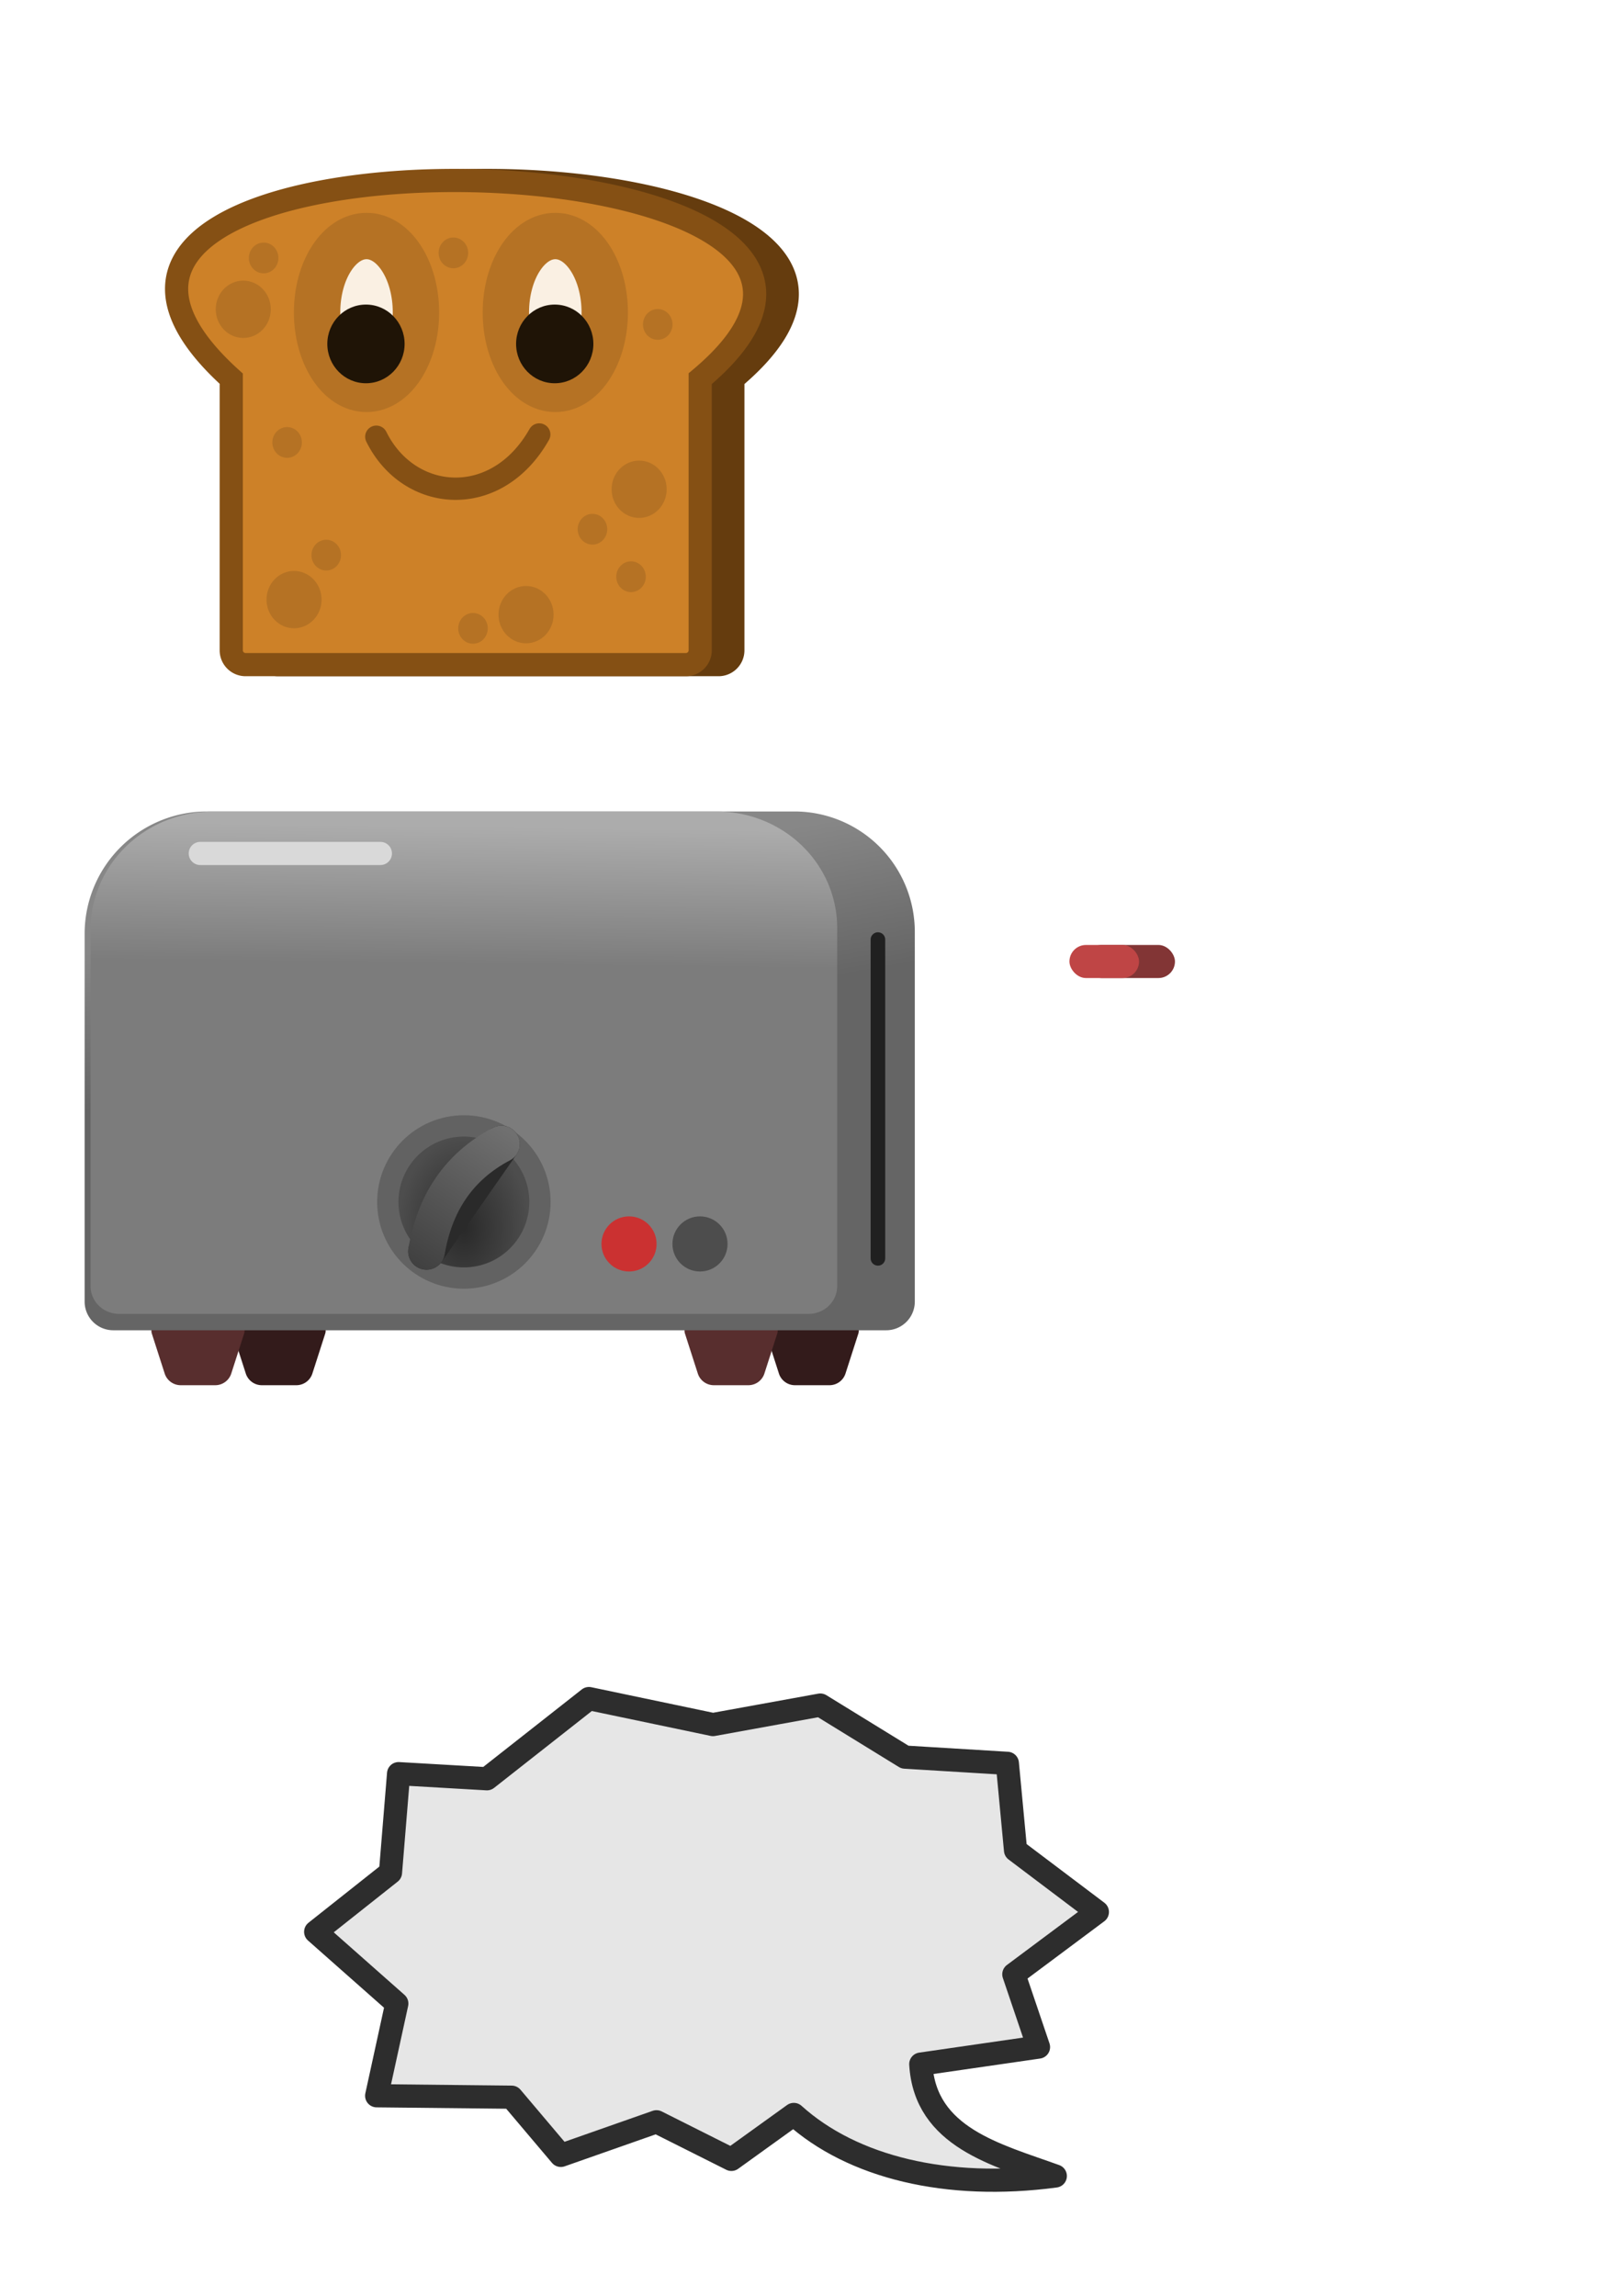 <?xml version="1.0" encoding="UTF-8" standalone="no"?>
<!-- Created with Inkscape (http://www.inkscape.org/) -->

<svg
   width="210mm"
   height="297mm"
   viewBox="0 0 210 297"
   version="1.1"
   id="svg1"
   inkscape:version="1.4.2 (ebf0e940d0, 2025-05-08)"
   sodipodi:docname="toaster_and_toast.svg"
   xmlns:inkscape="http://www.inkscape.org/namespaces/inkscape"
   xmlns:sodipodi="http://sodipodi.sourceforge.net/DTD/sodipodi-0.dtd"
   xmlns:xlink="http://www.w3.org/1999/xlink"
   xmlns="http://www.w3.org/2000/svg"
   xmlns:svg="http://www.w3.org/2000/svg">
  <sodipodi:namedview
     id="namedview1"
     pagecolor="#ffffff"
     bordercolor="#000000"
     borderopacity="0.25"
     inkscape:showpageshadow="2"
     inkscape:pageopacity="0.0"
     inkscape:pagecheckerboard="0"
     inkscape:deskcolor="#d1d1d1"
     inkscape:document-units="mm"
     inkscape:zoom="0.42260169"
     inkscape:cx="1289.6304"
     inkscape:cy="799.8075"
     inkscape:window-width="1707"
     inkscape:window-height="995"
     inkscape:window-x="0"
     inkscape:window-y="0"
     inkscape:window-maximized="1"
     inkscape:current-layer="layer1"
     showguides="true"
     showgrid="false">
    <sodipodi:guide
       position="162.181,298.72"
       orientation="0,-1"
       id="guide11"
       inkscape:locked="false" />
    <inkscape:grid
       id="grid13"
       units="mm"
       originx="0"
       originy="0"
       spacingx="1"
       spacingy="1"
       empcolor="#0099e5"
       empopacity="0.302"
       color="#0099e5"
       opacity="0.149"
       empspacing="5"
       enabled="true"
       visible="false" />
  </sodipodi:namedview>
  <defs
     id="defs1">
    <linearGradient
       id="linearGradient85"
       inkscape:collect="always">
      <stop
         style="stop-color:#f3b6a3;stop-opacity:1;"
         offset="0"
         id="stop85" />
      <stop
         style="stop-color:#ffbeaa;stop-opacity:1;"
         offset="1"
         id="stop86" />
    </linearGradient>
    <linearGradient
       id="linearGradient82"
       inkscape:collect="always">
      <stop
         style="stop-color:#dc7152;stop-opacity:1;"
         offset="0"
         id="stop83" />
      <stop
         style="stop-color:#f3b6a3;stop-opacity:1;"
         offset="0.705"
         id="stop82" />
    </linearGradient>
    <inkscape:path-effect
       effect="fillet_chamfer"
       id="path-effect66"
       is_visible="true"
       lpeversion="1"
       nodesatellites_param="F,0,0,1,0,0,0,1 @ F,0,0,1,0,0,0,1 @ F,0,0,1,0,1.852,0,1 @ F,0,0,1,0,1.852,0,1"
       radius="7"
       unit="px"
       method="auto"
       mode="F"
       chamfer_steps="1"
       flexible="false"
       use_knot_distance="true"
       apply_no_radius="true"
       apply_with_radius="true"
       only_selected="false"
       hide_knots="false" />
    <inkscape:path-effect
       effect="fillet_chamfer"
       id="path-effect64"
       is_visible="true"
       lpeversion="1"
       nodesatellites_param="F,0,0,1,0,0,0,1 @ F,0,0,1,0,0,0,1 @ F,0,0,1,0,0,0,1 @ F,0,1,1,0,0,0,1"
       radius="7"
       unit="px"
       method="auto"
       mode="F"
       chamfer_steps="1"
       flexible="false"
       use_knot_distance="true"
       apply_no_radius="true"
       apply_with_radius="true"
       only_selected="false"
       hide_knots="false" />
    <inkscape:path-effect
       effect="fillet_chamfer"
       id="path-effect44"
       is_visible="true"
       lpeversion="1"
       nodesatellites_param="F,0,0,1,0,0,0,1 @ F,0,0,1,0,0,0,1 @ F,0,0,1,0,1.852,0,1 @ F,0,0,1,0,1.852,0,1"
       radius="7"
       unit="px"
       method="auto"
       mode="F"
       chamfer_steps="1"
       flexible="false"
       use_knot_distance="true"
       apply_no_radius="true"
       apply_with_radius="true"
       only_selected="false"
       hide_knots="false" />
    <inkscape:path-effect
       effect="fillet_chamfer"
       id="path-effect42"
       is_visible="true"
       lpeversion="1"
       nodesatellites_param="F,0,0,1,0,0,0,1 @ F,0,0,1,0,0,0,1 @ F,0,0,1,0,0,0,1 @ F,0,1,1,0,0,0,1"
       radius="7"
       unit="px"
       method="auto"
       mode="F"
       chamfer_steps="1"
       flexible="false"
       use_knot_distance="true"
       apply_no_radius="true"
       apply_with_radius="true"
       only_selected="false"
       hide_knots="false" />
    <linearGradient
       id="linearGradient12"
       inkscape:collect="always">
      <stop
         style="stop-color:#c7c7c7;stop-opacity:1;"
         offset="0"
         id="stop12" />
      <stop
         style="stop-color:#c7c7c7;stop-opacity:0;"
         offset="1"
         id="stop13" />
    </linearGradient>
    <inkscape:path-effect
       effect="fillet_chamfer"
       id="path-effect35"
       is_visible="true"
       lpeversion="1"
       nodesatellites_param="F,0,0,1,0,1.587,0,1 @ F,0,0,1,0,1.587,0,1 @ F,0,0,1,0,1.587,0,1 @ F,0,0,1,0,1.587,0,1"
       radius="6"
       unit="px"
       method="auto"
       mode="F"
       chamfer_steps="1"
       flexible="false"
       use_knot_distance="true"
       apply_no_radius="true"
       apply_with_radius="true"
       only_selected="false"
       hide_knots="false" />
    <inkscape:path-effect
       effect="fillet_chamfer"
       id="path-effect34"
       is_visible="true"
       lpeversion="1"
       nodesatellites_param="F,0,0,1,0,1.587,0,1 @ F,0,0,1,0,1.587,0,1 @ F,0,0,1,0,1.587,0,1 @ F,0,0,1,0,1.587,0,1"
       radius="6"
       unit="px"
       method="auto"
       mode="F"
       chamfer_steps="1"
       flexible="false"
       use_knot_distance="true"
       apply_no_radius="true"
       apply_with_radius="true"
       only_selected="false"
       hide_knots="false" />
    <inkscape:path-effect
       effect="fillet_chamfer"
       id="path-effect33"
       is_visible="true"
       lpeversion="1"
       nodesatellites_param="F,0,0,1,0,1.587,0,1 @ F,0,0,1,0,1.587,0,1 @ F,0,0,1,0,1.587,0,1 @ F,0,0,1,0,1.587,0,1"
       radius="6"
       unit="px"
       method="auto"
       mode="F"
       chamfer_steps="1"
       flexible="false"
       use_knot_distance="true"
       apply_no_radius="true"
       apply_with_radius="true"
       only_selected="false"
       hide_knots="false" />
    <inkscape:path-effect
       effect="fillet_chamfer"
       id="path-effect32"
       is_visible="true"
       lpeversion="1"
       nodesatellites_param="F,0,0,1,0,1.587,0,1 @ F,0,0,1,0,1.587,0,1 @ F,0,0,1,0,1.587,0,1 @ F,0,0,1,0,1.587,0,1"
       radius="6"
       unit="px"
       method="auto"
       mode="F"
       chamfer_steps="1"
       flexible="false"
       use_knot_distance="true"
       apply_no_radius="true"
       apply_with_radius="true"
       only_selected="false"
       hide_knots="false" />
    <inkscape:path-effect
       effect="fillet_chamfer"
       id="path-effect28"
       is_visible="true"
       lpeversion="1"
       nodesatellites_param="F,0,0,1,0,0,0,1 @ F,0,0,1,0,0,0,1 @ F,0,0,1,0,1.852,0,1 @ F,0,0,1,0,1.852,0,1"
       radius="7"
       unit="px"
       method="auto"
       mode="F"
       chamfer_steps="1"
       flexible="false"
       use_knot_distance="true"
       apply_no_radius="true"
       apply_with_radius="true"
       only_selected="false"
       hide_knots="false" />
    <linearGradient
       id="linearGradient25"
       inkscape:collect="always">
      <stop
         style="stop-color:#656565;stop-opacity:1;"
         offset="0"
         id="stop25" />
      <stop
         style="stop-color:#878787;stop-opacity:1;"
         offset="1"
         id="stop26" />
    </linearGradient>
    <linearGradient
       id="linearGradient23"
       inkscape:collect="always">
      <stop
         style="stop-color:#7c7c7c;stop-opacity:1;"
         offset="0"
         id="stop23" />
      <stop
         style="stop-color:#acacac;stop-opacity:1;"
         offset="1"
         id="stop24" />
    </linearGradient>
    <linearGradient
       id="linearGradient19"
       inkscape:collect="always">
      <stop
         style="stop-color:#707070;stop-opacity:1;"
         offset="0"
         id="stop20" />
      <stop
         style="stop-color:#3e3e3e;stop-opacity:1;"
         offset="1"
         id="stop21" />
    </linearGradient>
    <linearGradient
       id="linearGradient18"
       inkscape:collect="always">
      <stop
         style="stop-color:#292929;stop-opacity:1;"
         offset="0"
         id="stop19" />
      <stop
         style="stop-color:#4d4d4d;stop-opacity:1;"
         offset="1"
         id="stop18" />
    </linearGradient>
    <inkscape:path-effect
       effect="fillet_chamfer"
       id="path-effect13"
       is_visible="true"
       lpeversion="1"
       nodesatellites_param="F,0,0,1,0,15.824,0,1 @ F,0,0,1,0,15.586,0,1 @ F,0,0,1,0,3.704,0,1 @ F,0,0,1,0,3.704,0,1"
       radius="14"
       unit="px"
       method="auto"
       mode="F"
       chamfer_steps="1"
       flexible="false"
       use_knot_distance="true"
       apply_no_radius="true"
       apply_with_radius="true"
       only_selected="false"
       hide_knots="false" />
    <inkscape:path-effect
       effect="fillet_chamfer"
       id="path-effect11"
       is_visible="true"
       lpeversion="1"
       nodesatellites_param="F,0,0,1,0,15.824,0,1 @ F,0,0,1,0,15.586,0,1 @ F,0,0,1,0,3.704,0,1 @ F,0,0,1,0,3.704,0,1"
       radius="14"
       unit="px"
       method="auto"
       mode="F"
       chamfer_steps="1"
       flexible="false"
       use_knot_distance="true"
       apply_no_radius="true"
       apply_with_radius="true"
       only_selected="false"
       hide_knots="false" />
    <inkscape:path-effect
       effect="fillet_chamfer"
       id="path-effect1"
       is_visible="true"
       lpeversion="1"
       nodesatellites_param="F,0,0,1,0,0,0,1 @ F,0,0,1,0,0,0,1 @ F,0,0,1,0,1.852,0,1 @ F,0,0,1,0,1.852,0,1"
       radius="7"
       unit="px"
       method="auto"
       mode="F"
       chamfer_steps="1"
       flexible="false"
       use_knot_distance="true"
       apply_no_radius="true"
       apply_with_radius="true"
       only_selected="false"
       hide_knots="false" />
    <radialGradient
       inkscape:collect="always"
       xlink:href="#linearGradient18"
       id="radialGradient19"
       cx="58.098"
       cy="85.29"
       fx="58.098"
       fy="85.29"
       r="8.464"
       gradientUnits="userSpaceOnUse"
       gradientTransform="matrix(1,0,0,1.398,4.7479804e-7,-33.942)" />
    <linearGradient
       inkscape:collect="always"
       xlink:href="#linearGradient19"
       id="linearGradient21"
       x1="57.619"
       y1="71.611"
       x2="58.033"
       y2="93.723"
       gradientUnits="userSpaceOnUse"
       gradientTransform="rotate(34.929,58.989,81.666)" />
    <linearGradient
       inkscape:collect="always"
       xlink:href="#linearGradient23"
       id="linearGradient24"
       x1="68.348"
       y1="53.51"
       x2="68.602"
       y2="35.041"
       gradientUnits="userSpaceOnUse" />
    <linearGradient
       inkscape:collect="always"
       xlink:href="#linearGradient25"
       id="linearGradient26"
       x1="109.641"
       y1="53.962"
       x2="106.112"
       y2="34.205"
       gradientUnits="userSpaceOnUse" />
    <linearGradient
       inkscape:collect="always"
       xlink:href="#linearGradient12"
       id="linearGradient66"
       gradientUnits="userSpaceOnUse"
       gradientTransform="translate(-24.671,31.007)"
       x1="-162.734"
       y1="273.513"
       x2="-76.121"
       y2="273.513" />
    <filter
       inkscape:collect="always"
       style="color-interpolation-filters:sRGB"
       id="filter67"
       x="-0.07"
       y="-0.284"
       width="1.139"
       height="1.569">
      <feGaussianBlur
         inkscape:collect="always"
         stdDeviation="3.885"
         id="feGaussianBlur67" />
    </filter>
    <linearGradient
       inkscape:collect="always"
       xlink:href="#linearGradient12"
       id="linearGradient73"
       gradientUnits="userSpaceOnUse"
       gradientTransform="translate(-24.671,31.007)"
       x1="-162.734"
       y1="273.513"
       x2="-76.121"
       y2="273.513" />
    <inkscape:path-effect
       effect="fillet_chamfer"
       id="path-effect42-7"
       is_visible="true"
       lpeversion="1"
       nodesatellites_param="F,0,0,1,0,0,0,1 @ F,0,0,1,0,0,0,1 @ F,0,0,1,0,0,0,1 @ F,0,1,1,0,0,0,1"
       radius="7"
       unit="px"
       method="auto"
       mode="F"
       chamfer_steps="1"
       flexible="false"
       use_knot_distance="true"
       apply_no_radius="true"
       apply_with_radius="true"
       only_selected="false"
       hide_knots="false" />
    <inkscape:path-effect
       effect="fillet_chamfer"
       id="path-effect44-0"
       is_visible="true"
       lpeversion="1"
       nodesatellites_param="F,0,0,1,0,0,0,1 @ F,0,0,1,0,0,0,1 @ F,0,0,1,0,1.852,0,1 @ F,0,0,1,0,1.852,0,1"
       radius="7"
       unit="px"
       method="auto"
       mode="F"
       chamfer_steps="1"
       flexible="false"
       use_knot_distance="true"
       apply_no_radius="true"
       apply_with_radius="true"
       only_selected="false"
       hide_knots="false" />
    <linearGradient
       inkscape:collect="always"
       xlink:href="#linearGradient82"
       id="linearGradient83"
       x1="309.733"
       y1="137.411"
       x2="364.356"
       y2="138.519"
       gradientUnits="userSpaceOnUse" />
    <linearGradient
       inkscape:collect="always"
       xlink:href="#linearGradient85"
       id="linearGradient86"
       x1="411.692"
       y1="128.736"
       x2="412.806"
       y2="116.475"
       gradientUnits="userSpaceOnUse" />
    <linearGradient
       inkscape:collect="always"
       xlink:href="#linearGradient12"
       id="linearGradient103"
       gradientUnits="userSpaceOnUse"
       gradientTransform="translate(-24.671,31.007)"
       x1="-162.734"
       y1="273.513"
       x2="-76.121"
       y2="273.513" />
    <linearGradient
       inkscape:collect="always"
       xlink:href="#linearGradient82"
       id="linearGradient104"
       gradientUnits="userSpaceOnUse"
       x1="309.733"
       y1="137.411"
       x2="364.356"
       y2="138.519" />
    <linearGradient
       inkscape:collect="always"
       xlink:href="#linearGradient85"
       id="linearGradient105"
       gradientUnits="userSpaceOnUse"
       x1="411.692"
       y1="128.736"
       x2="412.806"
       y2="116.475" />
    <inkscape:path-effect
       effect="fillet_chamfer"
       id="path-effect42-7-2"
       is_visible="true"
       lpeversion="1"
       nodesatellites_param="F,0,0,1,0,0,0,1 @ F,0,0,1,0,0,0,1 @ F,0,0,1,0,0,0,1 @ F,0,1,1,0,0,0,1"
       radius="7"
       unit="px"
       method="auto"
       mode="F"
       chamfer_steps="1"
       flexible="false"
       use_knot_distance="true"
       apply_no_radius="true"
       apply_with_radius="true"
       only_selected="false"
       hide_knots="false" />
    <inkscape:path-effect
       effect="fillet_chamfer"
       id="path-effect44-0-3"
       is_visible="true"
       lpeversion="1"
       nodesatellites_param="F,0,0,1,0,0,0,1 @ F,0,0,1,0,0,0,1 @ F,0,0,1,0,1.852,0,1 @ F,0,0,1,0,1.852,0,1"
       radius="7"
       unit="px"
       method="auto"
       mode="F"
       chamfer_steps="1"
       flexible="false"
       use_knot_distance="true"
       apply_no_radius="true"
       apply_with_radius="true"
       only_selected="false"
       hide_knots="false" />
    <linearGradient
       inkscape:collect="always"
       xlink:href="#linearGradient12"
       id="linearGradient113"
       gradientUnits="userSpaceOnUse"
       gradientTransform="translate(-24.671,31.007)"
       x1="-162.734"
       y1="273.513"
       x2="-76.121"
       y2="273.513" />
    <linearGradient
       inkscape:collect="always"
       xlink:href="#linearGradient82"
       id="linearGradient114"
       gradientUnits="userSpaceOnUse"
       x1="309.733"
       y1="137.411"
       x2="364.356"
       y2="138.519" />
    <linearGradient
       inkscape:collect="always"
       xlink:href="#linearGradient85"
       id="linearGradient115"
       gradientUnits="userSpaceOnUse"
       x1="411.692"
       y1="128.736"
       x2="412.806"
       y2="116.475" />
  </defs>
  <g
     inkscape:label="Layer 1"
     inkscape:groupmode="layer"
     id="layer1">
    <path
       id="path6"
       style="fill:#e6e6e6;stroke:#2d2d2d;stroke-width:3;stroke-linecap:round;stroke-linejoin:round;stroke-opacity:1;paint-order:stroke markers fill"
       d="M 76.201 219.736 L 63.007 230.111 L 51.574 229.45 L 50.526 242.243 L 40.847 249.913 L 51.342 259.192 L 48.738 271.12 L 66.2 271.306 L 72.566 278.834 L 84.942 274.486 L 94.636 279.351 L 102.711 273.539 C 110.277 280.375 122.545 283.368 136.544 281.5 C 128.96 278.756 119.693 276.523 119.142 267.025 L 134.371 264.821 L 131.181 255.405 L 141.988 247.346 L 131.4 239.356 L 130.341 228.116 L 117.089 227.312 L 106.14 220.577 L 92.249 223.099 L 76.201 219.736 z "
       inkscape:export-filename="speech_bubble.png"
       inkscape:export-xdpi="300"
       inkscape:export-ydpi="300" />
    <g
       id="g28"
       transform="translate(-3.61,4.944)"
       inkscape:export-filename="toast.png"
       inkscape:export-xdpi="300"
       inkscape:export-ydpi="300">
      <path
         id="path27"
         style="fill:#653c0e;fill-opacity:1;stroke:#653c0e;stroke-width:3;stroke-dasharray:none;stroke-opacity:1"
         d="m 33.532,44.045 c -39.309,-35.475 99.897,-32.877 60.677,0 V 79.184 a 1.852,1.852 135 0 1 -1.852,1.852 H 35.384 A 1.852,1.852 45 0 1 33.532,79.184 Z"
         sodipodi:nodetypes="ccccc"
         inkscape:path-effect="#path-effect28"
         inkscape:original-d="m 33.532257,44.045376 c -39.3092449,-35.4745261 99.896653,-32.876932 60.677422,0 V 81.036293 H 33.532257 Z"
         transform="translate(4.224)" />
      <path
         id="rect1"
         style="fill:#cd8128;stroke:#855014;stroke-width:3;stroke-dasharray:none"
         d="m 33.532,44.045 c -39.309,-35.475 99.897,-32.877 60.677,0 V 79.184 a 1.852,1.852 135 0 1 -1.852,1.852 H 35.384 A 1.852,1.852 45 0 1 33.532,79.184 Z"
         sodipodi:nodetypes="ccccc"
         inkscape:path-effect="#path-effect1"
         inkscape:original-d="m 33.532257,44.045376 c -39.3092449,-35.4745261 99.896653,-32.876932 60.677422,0 V 81.036293 H 33.532257 Z" />
      <ellipse
         style="fill:#faf0e3;fill-opacity:1;stroke:#b57224;stroke-width:6;stroke-dasharray:none;stroke-opacity:1;paint-order:stroke markers fill"
         id="path1"
         cx="51.034"
         cy="35.476"
         rx="6.397"
         ry="9.887" />
      <ellipse
         style="fill:#faf0e3;fill-opacity:1;stroke:#b57224;stroke-width:6;stroke-dasharray:none;stroke-opacity:1;paint-order:stroke markers fill"
         id="ellipse1"
         cx="75.46"
         cy="35.476"
         rx="6.397"
         ry="9.887" />
      <ellipse
         style="fill:#1f1406;fill-opacity:1;stroke:none;stroke-width:2.887;stroke-dasharray:none;stroke-opacity:1"
         id="path2"
         cx="50.961"
         cy="39.547"
         rx="5"
         ry="5.089" />
      <ellipse
         style="fill:#1f1406;fill-opacity:1;stroke:none;stroke-width:2.887;stroke-dasharray:none;stroke-opacity:1"
         id="ellipse2"
         cx="75.387"
         cy="39.547"
         rx="5"
         ry="5.089" />
      <path
         style="fill:none;fill-opacity:1;stroke:#855014;stroke-width:2.887;stroke-linecap:round;stroke-linejoin:round;stroke-dasharray:none;stroke-opacity:1"
         d="m 52.301,51.553 c 4.216,8.551 15.557,9.483 21.082,-0.291"
         id="path3"
         sodipodi:nodetypes="cc" />
      <ellipse
         style="fill:#b57224;fill-opacity:1;stroke:none;stroke-width:2.887;stroke-linecap:round;stroke-linejoin:round;stroke-dasharray:none;stroke-opacity:1"
         id="path4"
         cx="41.656"
         cy="72.625"
         rx="3.562"
         ry="3.708" />
      <ellipse
         style="fill:#b57224;fill-opacity:1;stroke:none;stroke-width:1.55;stroke-linecap:round;stroke-linejoin:round;stroke-dasharray:none;stroke-opacity:1"
         id="ellipse5"
         cx="40.761"
         cy="52.294"
         rx="1.912"
         ry="1.99" />
      <ellipse
         style="fill:#b57224;fill-opacity:1;stroke:none;stroke-width:2.887;stroke-linecap:round;stroke-linejoin:round;stroke-dasharray:none;stroke-opacity:1"
         id="ellipse8"
         cx="86.308"
         cy="58.349"
         rx="3.562"
         ry="3.708" />
      <ellipse
         style="fill:#b57224;fill-opacity:1;stroke:none;stroke-width:2.887;stroke-linecap:round;stroke-linejoin:round;stroke-dasharray:none;stroke-opacity:1"
         id="ellipse9"
         cx="71.675"
         cy="74.571"
         rx="3.562"
         ry="3.708" />
      <ellipse
         style="fill:#b57224;fill-opacity:1;stroke:none;stroke-width:1.55;stroke-linecap:round;stroke-linejoin:round;stroke-dasharray:none;stroke-opacity:1"
         id="ellipse10"
         cx="37.722"
         cy="28.427"
         rx="1.912"
         ry="1.99" />
      <ellipse
         style="fill:#b57224;fill-opacity:1;stroke:none;stroke-width:1.55;stroke-linecap:round;stroke-linejoin:round;stroke-dasharray:none;stroke-opacity:1"
         id="ellipse11"
         cx="88.715"
         cy="37.025"
         rx="1.912"
         ry="1.99" />
      <ellipse
         style="fill:#b57224;fill-opacity:1;stroke:none;stroke-width:1.55;stroke-linecap:round;stroke-linejoin:round;stroke-dasharray:none;stroke-opacity:1"
         id="ellipse26"
         cx="80.268"
         cy="63.52"
         rx="1.912"
         ry="1.99" />
      <ellipse
         style="fill:#b57224;fill-opacity:1;stroke:none;stroke-width:1.55;stroke-linecap:round;stroke-linejoin:round;stroke-dasharray:none;stroke-opacity:1"
         id="ellipse27"
         cx="85.259"
         cy="69.664"
         rx="1.912"
         ry="1.99" />
      <ellipse
         style="fill:#b57224;fill-opacity:1;stroke:none;stroke-width:1.55;stroke-linecap:round;stroke-linejoin:round;stroke-dasharray:none;stroke-opacity:1"
         id="ellipse29"
         cx="62.274"
         cy="27.77"
         rx="1.912"
         ry="1.99" />
      <ellipse
         style="fill:#b57224;fill-opacity:1;stroke:none;stroke-width:1.55;stroke-linecap:round;stroke-linejoin:round;stroke-dasharray:none;stroke-opacity:1"
         id="ellipse30"
         cx="45.822"
         cy="66.871"
         rx="1.912"
         ry="1.99" />
      <ellipse
         style="fill:#b57224;fill-opacity:1;stroke:none;stroke-width:1.55;stroke-linecap:round;stroke-linejoin:round;stroke-dasharray:none;stroke-opacity:1"
         id="ellipse31"
         cx="64.811"
         cy="76.345"
         rx="1.912"
         ry="1.99" />
      <ellipse
         style="fill:#b57224;fill-opacity:1;stroke:none;stroke-width:2.887;stroke-linecap:round;stroke-linejoin:round;stroke-dasharray:none;stroke-opacity:1"
         id="ellipse32"
         cx="35.086"
         cy="35.067"
         rx="3.562"
         ry="3.708" />
    </g>
    <g
       id="g29"
       inkscape:export-filename="toaster.png"
       inkscape:export-xdpi="300"
       inkscape:export-ydpi="300">
      <path
         id="path16"
         style="fill:#331b1b;fill-opacity:1;stroke-width:2.887;stroke-linecap:round;stroke-linejoin:round"
         d="m 31.242,171.011 h 9.737 a 1.157,1.157 53.919 0 1 1.101,1.511 l -1.662,5.166 a 2.179,2.179 143.919 0 1 -2.074,1.511 h -4.467 a 2.179,2.179 36.081 0 1 -2.074,-1.511 l -1.662,-5.166 a 1.157,1.157 126.081 0 1 1.101,-1.511 z"
         sodipodi:nodetypes="ccccc"
         inkscape:path-effect="#path-effect34"
         inkscape:original-d="m 29.654085,171.01144 h 12.912179 l -2.63498,8.18822 h -7.642221 z" />
      <path
         id="path15"
         style="fill:#582e2e;fill-opacity:1;stroke-width:2.887;stroke-linecap:round;stroke-linejoin:round"
         d="m 20.747,171.011 h 9.737 a 1.157,1.157 53.919 0 1 1.101,1.511 l -1.662,5.166 a 2.179,2.179 143.919 0 1 -2.074,1.511 h -4.467 a 2.179,2.179 36.081 0 1 -2.074,-1.511 l -1.662,-5.166 a 1.157,1.157 126.081 0 1 1.101,-1.511 z"
         sodipodi:nodetypes="ccccc"
         inkscape:path-effect="#path-effect35"
         inkscape:original-d="m 19.159684,171.01144 h 12.912175 l -2.634978,8.18822 h -7.642219 z" />
      <path
         id="path14"
         style="fill:#331b1b;fill-opacity:1;stroke-width:2.887;stroke-linecap:round;stroke-linejoin:round"
         d="m 100.223,171.011 h 9.737 a 1.157,1.157 53.919 0 1 1.101,1.511 l -1.662,5.166 a 2.179,2.179 143.919 0 1 -2.074,1.511 h -4.467 a 2.179,2.179 36.081 0 1 -2.074,-1.511 l -1.662,-5.166 a 1.157,1.157 126.081 0 1 1.101,-1.511 z"
         sodipodi:nodetypes="ccccc"
         inkscape:path-effect="#path-effect32"
         inkscape:original-d="m 98.635659,171.01144 h 12.912181 l -2.63498,8.18822 h -7.64222 z" />
      <path
         id="path13"
         style="fill:#582e2e;fill-opacity:1;stroke-width:2.887;stroke-linecap:round;stroke-linejoin:round"
         d="m 89.729,171.011 h 9.737 a 1.157,1.157 53.919 0 1 1.101,1.511 l -1.662,5.166 a 2.179,2.179 143.919 0 1 -2.074,1.511 h -4.467 a 2.179,2.179 36.081 0 1 -2.074,-1.511 l -1.662,-5.166 a 1.157,1.157 126.081 0 1 1.101,-1.511 z"
         sodipodi:nodetypes="ccccc"
         inkscape:path-effect="#path-effect33"
         inkscape:original-d="m 88.141258,171.01144 h 12.912172 l -2.634975,8.18822 h -7.642219 z" />
      <path
         id="rect11"
         style="fill:url(#linearGradient26);stroke-width:3.744;stroke-linecap:round;stroke-linejoin:round"
         d="m 24.855,33.17 h 76.006 a 15.586,15.586 45 0 1 15.586,15.586 l 0,47.826 a 3.704,3.704 135 0 1 -3.704,3.704 H 12.735 A 3.704,3.704 45 0 1 9.031,96.583 V 48.994 A 15.824,15.824 135 0 1 24.855,33.17 Z"
         sodipodi:nodetypes="ccccc"
         inkscape:original-d="M 9.0305728,33.170111 H 116.44678 V 100.28682 H 9.0305728 Z"
         inkscape:path-effect="#path-effect11"
         transform="translate(1.92,71.805)" />
      <path
         id="path12"
         style="fill:url(#linearGradient24);stroke-width:3.744;stroke-linecap:round;stroke-linejoin:round"
         d="m 30.261,33.007 h 65.194 a 15.586,15.586 45 0 1 15.586,15.586 l 0,47.989 a 3.704,3.704 135 0 1 -3.704,3.704 H 18.141 a 3.704,3.704 45 0 1 -3.704,-3.704 l 0,-47.752 A 15.824,15.824 135 0 1 30.261,33.007 Z"
         sodipodi:nodetypes="ccccc"
         transform="matrix(1,0,0,0.966,-2.718,73.096)"
         inkscape:original-d="m 14.436607,33.00691 h 96.604143 v 67.27991 H 14.436607 Z"
         inkscape:path-effect="#path-effect13" />
      <circle
         style="fill:#4d4d4d;fill-opacity:1;stroke:none;stroke-width:2.887;stroke-linecap:round;stroke-linejoin:round;stroke-dasharray:none;stroke-opacity:1"
         id="path11"
         cx="90.572"
         cy="160.923"
         r="3.565" />
      <path
         style="fill:none;fill-opacity:1;stroke:#202020;stroke-width:1.887;stroke-linecap:round;stroke-linejoin:round;stroke-dasharray:none;stroke-opacity:1"
         d="m 113.595,121.549 v 41.24"
         id="path17"
         sodipodi:nodetypes="cc" />
      <g
         id="g22"
         transform="translate(0.637,72.127)">
        <g
           id="g21"
           transform="translate(1.286,1.447)">
          <circle
             style="fill:#626262;fill-opacity:1;stroke:none;stroke-width:9.087;stroke-linecap:round;stroke-linejoin:round;stroke-dasharray:none;stroke-opacity:1"
             id="circle17"
             cx="58.098"
             cy="81.921"
             r="11.22" />
          <circle
             style="fill:url(#radialGradient19);fill-opacity:1;stroke:none;stroke-width:6.855;stroke-linecap:round;stroke-linejoin:round;stroke-dasharray:none;stroke-opacity:1"
             id="circle18"
             cx="58.098"
             cy="81.921"
             r="8.464" />
          <path
             style="fill:none;fill-opacity:1;stroke:#2a2a2a;stroke-width:4.755;stroke-linecap:round;stroke-linejoin:round;stroke-dasharray:none;stroke-opacity:1"
             d="M 62.958,74.426 53.266,88.305"
             id="path22"
             sodipodi:nodetypes="cc"
             inkscape:transform-center-x="0.87673512"
             inkscape:transform-center-y="-0.30045911" />
          <path
             style="fill:none;fill-opacity:1;stroke:url(#linearGradient21);stroke-width:4.755;stroke-linecap:round;stroke-linejoin:round;stroke-dasharray:none"
             d="m 62.958,74.426 c -5.614,2.962 -8.645,7.728 -9.692,13.879"
             id="path18"
             sodipodi:nodetypes="cc"
             inkscape:transform-center-x="0.87673509"
             inkscape:transform-center-y="-0.30045909" />
        </g>
      </g>
      <circle
         style="fill:#cb3131;fill-opacity:1;stroke:none;stroke-width:2.887;stroke-linecap:round;stroke-linejoin:round;stroke-dasharray:none;stroke-opacity:1"
         id="circle22"
         cx="81.389"
         cy="160.923"
         r="3.565" />
      <path
         style="opacity:1;fill:#f9f9f9;fill-opacity:1;stroke:#d9d9d9;stroke-width:3;stroke-linecap:round;stroke-linejoin:round;stroke-dasharray:none;stroke-opacity:1;paint-order:stroke markers fill"
         d="M 25.916,110.408 H 49.217"
         id="path38"
         sodipodi:nodetypes="cc" />
    </g>
    <rect
       style="fill:#823535;fill-opacity:1;stroke:none;stroke-width:2.887;stroke-linecap:round;stroke-linejoin:round;stroke-dasharray:none;stroke-opacity:1"
       id="rect12"
       width="11.645"
       height="4.278"
       x="140.383"
       y="122.247"
       ry="2.139"
       rx="2.139" />
    <rect
       style="fill:#bf4545;fill-opacity:1;stroke:none;stroke-width:2.539;stroke-linecap:round;stroke-linejoin:round;stroke-dasharray:none;stroke-opacity:1"
       id="rect16"
       width="9.006"
       height="4.278"
       x="138.375"
       y="122.247"
       ry="2.139"
       rx="2.139"
       inkscape:export-filename="spring_handle.png"
       inkscape:export-xdpi="300"
       inkscape:export-ydpi="300" />
    <g
       id="g3"
       inkscape:export-filename="background.png"
       inkscape:export-xdpi="300"
       inkscape:export-ydpi="300">
      <rect
         style="fill:#aa4400;stroke-width:1.599;stroke-linecap:round;stroke-linejoin:round;paint-order:stroke markers fill"
         id="rect1-9"
         width="278.238"
         height="11.338"
         x="-302.33"
         y="210.023" />
      <rect
         style="fill:#803300;stroke-width:1.352;stroke-linecap:round;stroke-linejoin:round;paint-order:stroke markers fill"
         id="rect2"
         width="278.238"
         height="8.111"
         x="-302.33"
         y="213.25" />
      <rect
         style="fill:#008080;stroke-width:3;stroke-linecap:round;stroke-linejoin:round;paint-order:stroke markers fill"
         id="rect3"
         width="278.238"
         height="179.388"
         x="-302.33"
         y="30.636" />
    </g>
    <path
       style="fill:#e6e6e6;stroke:#000000;stroke-width:3;stroke-linecap:round;stroke-linejoin:round;stroke-opacity:1;paint-order:stroke markers fill"
       d="m 102.711,399.055 c 7.565,6.836 19.834,9.83 33.833,7.961 -7.584,-2.744 -16.851,-4.977 -17.402,-14.476"
       id="path7"
       sodipodi:nodetypes="ccc" />
    <path
       id="path8"
       style="fill:#e6e6e6;stroke:#000000;stroke-width:3;stroke-linecap:round;stroke-linejoin:round;paint-order:stroke markers fill"
       d="m 141.988,372.862 -10.808,8.059 3.191,9.416 -15.229,2.204 -4.027,9.455 -12.404,-2.941 -8.075,5.812 -9.694,-4.865 -12.376,4.348 -6.366,-7.528 -17.462,-0.186 2.604,-11.929 -10.495,-9.279 9.678,-7.67 1.048,-12.793 11.434,0.661 13.194,-10.375 16.047,3.364 13.892,-2.522 10.949,6.735 13.251,0.805 1.06,11.24 z"
       sodipodi:nodetypes="ccccccccccccccccccccccc" />
    <g
       id="g74"
       inkscape:export-filename="plate_with_toast.png"
       inkscape:export-xdpi="300"
       inkscape:export-ydpi="300">
      <g
         id="g73"
         transform="translate(7.478,-19.944)">
        <g
           id="g72">
          <g
             id="g69"
             transform="matrix(0.929,0,0,0.929,430.5,-196.677)"
             style="mix-blend-mode:normal;fill:#000000;fill-opacity:0.568;stroke:none;filter:url(#filter67)">
            <ellipse
               style="fill:#000000;fill-opacity:0.568;stroke:none;stroke-width:3;stroke-linecap:round;stroke-linejoin:round;stroke-opacity:1;paint-order:stroke markers fill"
               id="ellipse68"
               cx="-144.098"
               cy="302.413"
               rx="66.973"
               ry="16.392" />
            <ellipse
               style="fill:#000000;fill-opacity:0.568;stroke:none;stroke-width:1.94;stroke-linecap:round;stroke-linejoin:round;stroke-opacity:1;paint-order:stroke markers fill"
               id="ellipse69"
               cx="-144.098"
               cy="304.52"
               rx="43.306"
               ry="10.599" />
          </g>
          <g
             id="g71"
             transform="translate(440.093,-224.855)">
            <ellipse
               style="fill:#e6e6e6;stroke:#2d2d2d;stroke-width:3;stroke-linecap:round;stroke-linejoin:round;stroke-opacity:1;paint-order:stroke markers fill"
               id="ellipse70"
               cx="-144.098"
               cy="302.413"
               rx="66.973"
               ry="16.392" />
            <ellipse
               style="fill:url(#linearGradient73);stroke:none;stroke-width:1.94;stroke-linecap:round;stroke-linejoin:round;stroke-opacity:1;paint-order:stroke markers fill"
               id="ellipse71"
               cx="-144.098"
               cy="304.52"
               rx="43.306"
               ry="10.599" />
          </g>
        </g>
      </g>
      <g
         id="g41"
         transform="matrix(1,0,0,0.303,239.171,38.019)"
         inkscape:export-filename="toast.png"
         inkscape:export-xdpi="300"
         inkscape:export-ydpi="300">
        <rect
           style="fill:#653c0e;fill-opacity:1;stroke:none;stroke-width:4.794;stroke-linecap:round;stroke-linejoin:round;stroke-opacity:1;paint-order:stroke markers fill"
           id="rect45"
           width="9.71"
           height="19.043"
           x="93.004"
           y="32.455" />
        <path
           id="path19"
           style="fill:#653c0e;fill-opacity:1;stroke:#653c0e;stroke-width:3;stroke-dasharray:none;stroke-opacity:1"
           d="m 29.308,61.615 c -39.309,-35.475 99.897,-32.877 60.677,0 l 0.688,37.807 -61.46,1.126 z"
           sodipodi:nodetypes="ccccc"
           inkscape:path-effect="#path-effect42-7"
           inkscape:original-d="m 29.308418,61.614793 c -39.309245,-35.474526 99.896652,-32.876932 60.677422,0 l 0.687674,37.807108 -61.460209,1.125649 z"
           transform="translate(4.224)" />
        <rect
           style="fill:#653c0e;fill-opacity:1;stroke:none;stroke-width:4.794;stroke-linecap:round;stroke-linejoin:round;stroke-opacity:1;paint-order:stroke markers fill"
           id="rect44"
           width="9.71"
           height="19.043"
           x="25.019"
           y="32.646" />
        <path
           id="path20"
           style="fill:#cd8128;stroke:#855014;stroke-width:3;stroke-dasharray:none"
           d="m 33.532,44.045 c -39.309,-35.475 99.897,-32.877 60.677,0 V 79.184 a 1.852,1.852 135 0 1 -1.852,1.852 H 35.384 A 1.852,1.852 45 0 1 33.532,79.184 Z"
           sodipodi:nodetypes="ccccc"
           inkscape:path-effect="#path-effect44-0"
           inkscape:original-d="m 33.532257,44.045376 c -39.3092449,-35.4745261 99.896653,-32.876932 60.677422,0 V 81.036293 H 33.532257 Z" />
        <ellipse
           style="fill:#faf0e3;fill-opacity:1;stroke:#b57224;stroke-width:6;stroke-dasharray:none;stroke-opacity:1;paint-order:stroke markers fill"
           id="ellipse20"
           cx="51.034"
           cy="35.476"
           rx="6.397"
           ry="9.887" />
        <ellipse
           style="fill:#faf0e3;fill-opacity:1;stroke:#b57224;stroke-width:6;stroke-dasharray:none;stroke-opacity:1;paint-order:stroke markers fill"
           id="ellipse21"
           cx="75.46"
           cy="35.476"
           rx="6.397"
           ry="9.887" />
        <ellipse
           style="fill:#1f1406;fill-opacity:1;stroke:none;stroke-width:2.887;stroke-dasharray:none;stroke-opacity:1"
           id="ellipse22"
           cx="50.961"
           cy="39.547"
           rx="5"
           ry="5.089" />
        <ellipse
           style="fill:#1f1406;fill-opacity:1;stroke:none;stroke-width:2.887;stroke-dasharray:none;stroke-opacity:1"
           id="ellipse23"
           cx="75.387"
           cy="39.547"
           rx="5"
           ry="5.089" />
        <path
           style="fill:none;fill-opacity:1;stroke:#855014;stroke-width:2.887;stroke-linecap:round;stroke-linejoin:round;stroke-dasharray:none;stroke-opacity:1"
           d="m 52.301,51.553 c 4.216,8.551 15.557,9.483 21.082,-0.291"
           id="path23"
           sodipodi:nodetypes="cc" />
        <ellipse
           style="fill:#b57224;fill-opacity:1;stroke:none;stroke-width:2.887;stroke-linecap:round;stroke-linejoin:round;stroke-dasharray:none;stroke-opacity:1"
           id="ellipse24"
           cx="41.656"
           cy="72.625"
           rx="3.562"
           ry="3.708" />
        <ellipse
           style="fill:#b57224;fill-opacity:1;stroke:none;stroke-width:1.55;stroke-linecap:round;stroke-linejoin:round;stroke-dasharray:none;stroke-opacity:1"
           id="ellipse25"
           cx="40.761"
           cy="52.294"
           rx="1.912"
           ry="1.99" />
        <ellipse
           style="fill:#b57224;fill-opacity:1;stroke:none;stroke-width:2.887;stroke-linecap:round;stroke-linejoin:round;stroke-dasharray:none;stroke-opacity:1"
           id="ellipse28"
           cx="86.308"
           cy="58.349"
           rx="3.562"
           ry="3.708" />
        <ellipse
           style="fill:#b57224;fill-opacity:1;stroke:none;stroke-width:2.887;stroke-linecap:round;stroke-linejoin:round;stroke-dasharray:none;stroke-opacity:1"
           id="ellipse33"
           cx="71.675"
           cy="74.571"
           rx="3.562"
           ry="3.708" />
        <ellipse
           style="fill:#b57224;fill-opacity:1;stroke:none;stroke-width:1.55;stroke-linecap:round;stroke-linejoin:round;stroke-dasharray:none;stroke-opacity:1"
           id="ellipse34"
           cx="37.722"
           cy="28.427"
           rx="1.912"
           ry="1.99" />
        <ellipse
           style="fill:#b57224;fill-opacity:1;stroke:none;stroke-width:1.55;stroke-linecap:round;stroke-linejoin:round;stroke-dasharray:none;stroke-opacity:1"
           id="ellipse35"
           cx="88.715"
           cy="37.025"
           rx="1.912"
           ry="1.99" />
        <ellipse
           style="fill:#b57224;fill-opacity:1;stroke:none;stroke-width:1.55;stroke-linecap:round;stroke-linejoin:round;stroke-dasharray:none;stroke-opacity:1"
           id="ellipse36"
           cx="80.268"
           cy="63.52"
           rx="1.912"
           ry="1.99" />
        <ellipse
           style="fill:#b57224;fill-opacity:1;stroke:none;stroke-width:1.55;stroke-linecap:round;stroke-linejoin:round;stroke-dasharray:none;stroke-opacity:1"
           id="ellipse37"
           cx="85.259"
           cy="69.664"
           rx="1.912"
           ry="1.99" />
        <ellipse
           style="fill:#b57224;fill-opacity:1;stroke:none;stroke-width:1.55;stroke-linecap:round;stroke-linejoin:round;stroke-dasharray:none;stroke-opacity:1"
           id="ellipse38"
           cx="62.274"
           cy="27.77"
           rx="1.912"
           ry="1.99" />
        <ellipse
           style="fill:#b57224;fill-opacity:1;stroke:none;stroke-width:1.55;stroke-linecap:round;stroke-linejoin:round;stroke-dasharray:none;stroke-opacity:1"
           id="ellipse39"
           cx="45.822"
           cy="66.871"
           rx="1.912"
           ry="1.99" />
        <ellipse
           style="fill:#b57224;fill-opacity:1;stroke:none;stroke-width:1.55;stroke-linecap:round;stroke-linejoin:round;stroke-dasharray:none;stroke-opacity:1"
           id="ellipse40"
           cx="64.811"
           cy="76.345"
           rx="1.912"
           ry="1.99" />
        <ellipse
           style="fill:#b57224;fill-opacity:1;stroke:none;stroke-width:2.887;stroke-linecap:round;stroke-linejoin:round;stroke-dasharray:none;stroke-opacity:1"
           id="ellipse41"
           cx="35.086"
           cy="35.067"
           rx="3.562"
           ry="3.708" />
      </g>
    </g>
    <g
       id="g94"
       inkscape:export-filename="empty_plate.png"
       inkscape:export-xdpi="300"
       inkscape:export-ydpi="300">
      <g
         id="g90"
         style="stroke:#dc8c73;stroke-opacity:1;stroke-width:3;stroke-dasharray:none"
         transform="translate(7.478,133.995)">
        <g
           id="g89"
           transform="translate(440.093,-224.855)"
           style="stroke:#dc8c73;stroke-opacity:1;stroke-width:3;stroke-dasharray:none">
          <path
             id="ellipse88"
             style="fill:#e6e6e6;stroke-width:3;stroke-linecap:round;stroke-linejoin:round;paint-order:stroke markers fill;stroke:#dc8c73;stroke-opacity:1;stroke-dasharray:none"
             d="m -107.721,191.879 c -0.773,-0.016 -1.469,0.011 -2.063,0.091 -4.473,0.598 -11.117,3.608 -15.421,7.745 a 66.973,16.392 0 0 0 -18.893,-0.666 66.973,16.392 0 0 0 -66.973,16.392 66.973,16.392 0 0 0 66.973,16.392 66.973,16.392 0 0 0 6.26,-0.072 c 4.485,4.665 11.803,6.15 19.216,6.642 4.571,0.304 14.671,1.817 21.584,-0.731 1.585,-0.584 3.483,-1.427 5.442,-2.413 4.6e-5,8e-5 0.01,0.017 0.01,0.017 0,0 1.99,-1.207 4.865,-2.795 4.641,-2.564 11.59,-6.121 16.205,-7.199 5.676,-1.326 136.736,7.205 136.736,7.205 l -0.522,-31.847 c 0,0 -119.291,7.077 -135.272,7.155 -1.564,-2.404 -12.292,-10.768 -18.628,-12.356 -4.881,-1.224 -14.105,-3.449 -19.518,-3.56 z m 23.483,30.914 c -0.004,0.003 -0.009,0.005 -0.013,0.008 -0.024,0.012 -0.06,0.022 -0.084,0.034 a 66.973,16.392 0 0 0 0.097,-0.041 z m -5.046,2.029 c -0.475,0.166 -0.955,0.329 -1.454,0.49 a 66.973,16.392 0 0 0 1.454,-0.49 z" />
        </g>
      </g>
      <g
         id="g63"
         transform="translate(7.478,47.025)"
         inkscape:export-filename="empty_plate.png"
         inkscape:export-xdpi="300"
         inkscape:export-ydpi="300">
        <g
           id="g68"
           style="stroke:none">
          <g
             id="g67"
             transform="matrix(0.929,0,0,0.929,430.5,-196.677)"
             style="mix-blend-mode:normal;fill:#000000;fill-opacity:0.568;stroke:none;filter:url(#filter67)">
            <ellipse
               style="fill:#000000;fill-opacity:0.568;stroke:none;stroke-width:3;stroke-linecap:round;stroke-linejoin:round;stroke-opacity:1;paint-order:stroke markers fill"
               id="ellipse66"
               cx="-144.098"
               cy="302.413"
               rx="66.973"
               ry="16.392" />
            <ellipse
               style="fill:#000000;fill-opacity:0.568;stroke:none;stroke-width:1.94;stroke-linecap:round;stroke-linejoin:round;stroke-opacity:1;paint-order:stroke markers fill"
               id="ellipse67"
               cx="-144.098"
               cy="304.52"
               rx="43.306"
               ry="10.599" />
          </g>
          <g
             id="g46"
             transform="translate(440.093,-224.855)"
             style="stroke:none">
            <ellipse
               style="fill:#e6e6e6;stroke:none;stroke-width:3;stroke-linecap:round;stroke-linejoin:round;stroke-opacity:1;paint-order:stroke markers fill"
               id="ellipse45"
               cx="-144.098"
               cy="302.413"
               rx="66.973"
               ry="16.392" />
            <ellipse
               style="fill:url(#linearGradient66);stroke:none;stroke-width:1.94;stroke-linecap:round;stroke-linejoin:round;stroke-opacity:1;paint-order:stroke markers fill"
               id="ellipse46"
               cx="-144.098"
               cy="304.52"
               rx="43.306"
               ry="10.599" />
          </g>
        </g>
      </g>
      <path
         id="path76"
         style="fill:url(#linearGradient83);stroke:none;stroke-width:3;stroke-linecap:round;stroke-linejoin:round;stroke-opacity:1;paint-order:stroke markers fill"
         d="m 367.958,129.009 c -7.484,6.531 -30.632,11.26 -58.225,11.894 4.485,4.665 11.803,6.15 19.216,6.643 4.571,0.304 14.671,1.817 21.584,-0.731 5.052,-1.862 13.296,-5.996 16.47,-10.937 1.066,-1.659 1.424,-5.561 0.955,-6.868 z"
         sodipodi:nodetypes="ccsssc" />
      <path
         id="rect74"
         style="fill:url(#linearGradient86);stroke:none;stroke-width:3;stroke-linecap:round;stroke-linejoin:round;paint-order:stroke markers fill"
         d="m 337.787,101.111 c -5.008,0.67 -12.735,4.361 -16.856,9.274 -1.64,1.955 -3.764,5.049 -2.467,7.246 1.581,2.678 6.147,2.3 9.186,1.636 4.469,-0.976 6.935,-7.399 11.275,-7.822 4.767,1.176 6.915,1.785 10.093,3.106 -0.026,9.151 9.8,14.786 14.716,16.334 2.47,0.778 -8.799,4.441 -12.571,5.743 1.553,1.816 4.822,7.789 4.822,7.789 0,0 13.595,-8.248 21.07,-9.994 5.676,-1.326 136.736,7.205 136.736,7.205 l -0.522,-31.847 c 0,0 -119.291,7.077 -135.272,7.155 -1.564,-2.404 -12.293,-10.768 -18.628,-12.357 -5.578,-1.399 -16.83,-4.105 -21.581,-3.469 z"
         sodipodi:nodetypes="saaaccsccscccss" />
      <path
         style="fill:#ffe6df;fill-opacity:1;stroke:none;stroke-width:3;stroke-linecap:round;stroke-linejoin:round;stroke-opacity:1;paint-order:stroke markers fill"
         d="m 322.95,110.247 c -1.527,0.089 -3.793,3.161 -3.228,5.088 0.344,1.175 2.127,1.771 3.332,1.55 2.275,-0.416 6.465,-3.391 4.847,-4.965 -1.794,-1.745 -2.844,-1.796 -4.951,-1.673 z"
         id="path77"
         sodipodi:nodetypes="saass" />
    </g>
    <g
       id="g46-8"
       transform="translate(466.879,-111.109)" />
    <g
       id="g115">
      <g
         id="g103"
         transform="translate(0,74.61)"
         inkscape:export-filename="plate_with_toast.png"
         inkscape:export-xdpi="300"
         inkscape:export-ydpi="300">
        <g
           id="g96"
           style="stroke:#dc8c73;stroke-width:3;stroke-dasharray:none;stroke-opacity:1"
           transform="translate(7.478,133.995)">
          <g
             id="g95"
             transform="translate(440.093,-224.855)"
             style="stroke:#dc8c73;stroke-width:3;stroke-dasharray:none;stroke-opacity:1">
            <path
               id="path94"
               style="fill:#e6e6e6;stroke:#dc8c73;stroke-width:3;stroke-linecap:round;stroke-linejoin:round;stroke-dasharray:none;stroke-opacity:1;paint-order:stroke markers fill"
               d="m -107.721,191.879 c -0.773,-0.016 -1.469,0.011 -2.063,0.091 -4.473,0.598 -11.117,3.608 -15.421,7.745 -6.135,-0.442 -12.498,-0.666 -18.893,-0.666 -36.989,0 -66.974,7.339 -66.973,16.392 -5.4e-4,9.053 29.985,16.392 66.973,16.392 2.09,-2e-5 4.179,-0.024 6.26,-0.072 4.485,4.665 11.803,6.15 19.216,6.642 4.571,0.304 14.671,1.817 21.584,-0.731 1.585,-0.584 3.483,-1.427 5.442,-2.413 l 0.01,0.017 c 0,0 1.99,-1.207 4.865,-2.795 4.641,-2.564 11.59,-6.121 16.205,-7.199 5.676,-1.326 202.225,7.206 202.225,7.206 l -0.522,-31.847 c 0,0 -184.779,7.077 -200.761,7.154 -1.564,-2.404 -12.292,-10.768 -18.628,-12.356 -4.881,-1.224 -14.105,-3.449 -19.518,-3.56 z m 23.483,30.914 c -0.004,0.003 -0.009,0.005 -0.013,0.008 -0.024,0.012 -0.06,0.022 -0.084,0.034 0.032,-0.014 0.065,-0.028 0.097,-0.041 z m -5.046,2.029 c -0.475,0.166 -0.955,0.329 -1.454,0.49 0.497,-0.161 0.982,-0.325 1.454,-0.49 z"
               sodipodi:nodetypes="cccccscssccsscccscccccccccc" />
          </g>
        </g>
        <g
           id="g101"
           transform="translate(7.478,47.025)"
           inkscape:export-filename="empty_plate.png"
           inkscape:export-xdpi="300"
           inkscape:export-ydpi="300">
          <g
             id="g100"
             style="stroke:none">
            <g
               id="g97"
               transform="matrix(0.929,0,0,0.929,430.5,-196.677)"
               style="mix-blend-mode:normal;fill:#000000;fill-opacity:0.568;stroke:none;filter:url(#filter67)">
              <ellipse
                 style="fill:#000000;fill-opacity:0.568;stroke:none;stroke-width:3;stroke-linecap:round;stroke-linejoin:round;stroke-opacity:1;paint-order:stroke markers fill"
                 id="ellipse96"
                 cx="-144.098"
                 cy="302.413"
                 rx="66.973"
                 ry="16.392" />
              <ellipse
                 style="fill:#000000;fill-opacity:0.568;stroke:none;stroke-width:1.94;stroke-linecap:round;stroke-linejoin:round;stroke-opacity:1;paint-order:stroke markers fill"
                 id="ellipse97"
                 cx="-144.098"
                 cy="304.52"
                 rx="43.306"
                 ry="10.599" />
            </g>
            <g
               id="g99"
               transform="translate(440.093,-224.855)"
               style="stroke:none">
              <ellipse
                 style="fill:#e6e6e6;stroke:none;stroke-width:3;stroke-linecap:round;stroke-linejoin:round;stroke-opacity:1;paint-order:stroke markers fill"
                 id="ellipse98"
                 cx="-144.098"
                 cy="302.413"
                 rx="66.973"
                 ry="16.392" />
              <ellipse
                 style="fill:url(#linearGradient103);stroke:none;stroke-width:1.94;stroke-linecap:round;stroke-linejoin:round;stroke-opacity:1;paint-order:stroke markers fill"
                 id="ellipse99"
                 cx="-144.098"
                 cy="304.52"
                 rx="43.306"
                 ry="10.599" />
            </g>
          </g>
        </g>
        <path
           id="path101"
           style="fill:url(#linearGradient104);stroke:none;stroke-width:3;stroke-linecap:round;stroke-linejoin:round;stroke-opacity:1;paint-order:stroke markers fill"
           d="m 367.958,129.009 c -7.484,6.531 -30.632,11.26 -58.225,11.894 4.485,4.665 11.803,6.15 19.216,6.643 4.571,0.304 14.671,1.817 21.584,-0.731 5.052,-1.862 13.296,-5.996 16.47,-10.937 1.066,-1.659 1.424,-5.561 0.955,-6.868 z"
           sodipodi:nodetypes="ccsssc" />
        <path
           id="path102"
           style="fill:url(#linearGradient105);stroke:none;stroke-width:3;stroke-linecap:round;stroke-linejoin:round;paint-order:stroke markers fill"
           d="m 337.787,101.111 c -5.008,0.67 -12.735,4.361 -16.856,9.274 -1.64,1.955 -3.764,5.049 -2.467,7.246 1.581,2.678 6.147,2.3 9.186,1.636 4.469,-0.976 6.935,-7.399 11.275,-7.822 4.767,1.176 6.915,1.785 10.093,3.106 -0.026,9.151 9.8,14.786 14.716,16.334 2.47,0.778 -8.799,4.441 -12.571,5.743 1.553,1.816 4.822,7.789 4.822,7.789 0,0 13.595,-8.248 21.07,-9.994 5.676,-1.326 202.225,7.205 202.225,7.205 l -0.522,-31.847 c 0,0 -184.779,7.077 -200.761,7.155 -1.564,-2.404 -12.293,-10.768 -18.628,-12.357 -5.578,-1.399 -16.83,-4.105 -21.581,-3.469 z"
           sodipodi:nodetypes="saaaccsccscccss" />
        <path
           style="fill:#ffe6df;fill-opacity:1;stroke:none;stroke-width:3;stroke-linecap:round;stroke-linejoin:round;stroke-opacity:1;paint-order:stroke markers fill"
           d="m 322.95,110.247 c -1.527,0.089 -3.793,3.161 -3.228,5.088 0.344,1.175 2.127,1.771 3.332,1.55 2.275,-0.416 6.465,-3.391 4.847,-4.965 -1.794,-1.745 -2.844,-1.796 -4.951,-1.673 z"
           id="path103"
           sodipodi:nodetypes="saass" />
      </g>
      <g
         id="g41-9"
         transform="matrix(1,0,0,0.303,236.291,180.017)"
         inkscape:export-filename="toast.png"
         inkscape:export-xdpi="300"
         inkscape:export-ydpi="300">
        <rect
           style="fill:#653c0e;fill-opacity:1;stroke:none;stroke-width:4.794;stroke-linecap:round;stroke-linejoin:round;stroke-opacity:1;paint-order:stroke markers fill"
           id="rect45-2"
           width="9.71"
           height="19.043"
           x="93.004"
           y="32.455" />
        <path
           id="path19-2"
           style="fill:#653c0e;fill-opacity:1;stroke:#653c0e;stroke-width:3;stroke-dasharray:none;stroke-opacity:1"
           d="m 29.308,61.615 c -39.309,-35.475 99.897,-32.877 60.677,0 l 0.688,37.807 -61.46,1.126 z"
           sodipodi:nodetypes="ccccc"
           inkscape:path-effect="#path-effect42-7-2"
           inkscape:original-d="m 29.308418,61.614793 c -39.309245,-35.474526 99.896652,-32.876932 60.677422,0 l 0.687674,37.807108 -61.460209,1.125649 z"
           transform="translate(4.224)" />
        <rect
           style="fill:#653c0e;fill-opacity:1;stroke:none;stroke-width:4.794;stroke-linecap:round;stroke-linejoin:round;stroke-opacity:1;paint-order:stroke markers fill"
           id="rect44-8"
           width="9.71"
           height="19.043"
           x="25.019"
           y="32.646" />
        <path
           id="path20-9"
           style="fill:#cd8128;stroke:#855014;stroke-width:3;stroke-dasharray:none"
           d="m 33.532,44.045 c -39.309,-35.475 99.897,-32.877 60.677,0 V 79.184 a 1.852,1.852 135 0 1 -1.852,1.852 H 35.384 A 1.852,1.852 45 0 1 33.532,79.184 Z"
           sodipodi:nodetypes="ccccc"
           inkscape:path-effect="#path-effect44-0-3"
           inkscape:original-d="m 33.532257,44.045376 c -39.3092449,-35.4745261 99.896653,-32.876932 60.677422,0 V 81.036293 H 33.532257 Z" />
        <ellipse
           style="fill:#faf0e3;fill-opacity:1;stroke:#b57224;stroke-width:6;stroke-dasharray:none;stroke-opacity:1;paint-order:stroke markers fill"
           id="ellipse20-7"
           cx="51.034"
           cy="35.476"
           rx="6.397"
           ry="9.887" />
        <ellipse
           style="fill:#faf0e3;fill-opacity:1;stroke:#b57224;stroke-width:6;stroke-dasharray:none;stroke-opacity:1;paint-order:stroke markers fill"
           id="ellipse21-3"
           cx="75.46"
           cy="35.476"
           rx="6.397"
           ry="9.887" />
        <ellipse
           style="fill:#1f1406;fill-opacity:1;stroke:none;stroke-width:2.887;stroke-dasharray:none;stroke-opacity:1"
           id="ellipse22-6"
           cx="50.961"
           cy="39.547"
           rx="5"
           ry="5.089" />
        <ellipse
           style="fill:#1f1406;fill-opacity:1;stroke:none;stroke-width:2.887;stroke-dasharray:none;stroke-opacity:1"
           id="ellipse23-1"
           cx="75.387"
           cy="39.547"
           rx="5"
           ry="5.089" />
        <path
           style="fill:none;fill-opacity:1;stroke:#855014;stroke-width:2.887;stroke-linecap:round;stroke-linejoin:round;stroke-dasharray:none;stroke-opacity:1"
           d="m 52.301,51.553 c 4.216,8.551 15.557,9.483 21.082,-0.291"
           id="path23-2"
           sodipodi:nodetypes="cc" />
        <ellipse
           style="fill:#b57224;fill-opacity:1;stroke:none;stroke-width:2.887;stroke-linecap:round;stroke-linejoin:round;stroke-dasharray:none;stroke-opacity:1"
           id="ellipse24-9"
           cx="41.656"
           cy="72.625"
           rx="3.562"
           ry="3.708" />
        <ellipse
           style="fill:#b57224;fill-opacity:1;stroke:none;stroke-width:1.55;stroke-linecap:round;stroke-linejoin:round;stroke-dasharray:none;stroke-opacity:1"
           id="ellipse25-3"
           cx="40.761"
           cy="52.294"
           rx="1.912"
           ry="1.99" />
        <ellipse
           style="fill:#b57224;fill-opacity:1;stroke:none;stroke-width:2.887;stroke-linecap:round;stroke-linejoin:round;stroke-dasharray:none;stroke-opacity:1"
           id="ellipse28-1"
           cx="86.308"
           cy="58.349"
           rx="3.562"
           ry="3.708" />
        <ellipse
           style="fill:#b57224;fill-opacity:1;stroke:none;stroke-width:2.887;stroke-linecap:round;stroke-linejoin:round;stroke-dasharray:none;stroke-opacity:1"
           id="ellipse33-9"
           cx="71.675"
           cy="74.571"
           rx="3.562"
           ry="3.708" />
        <ellipse
           style="fill:#b57224;fill-opacity:1;stroke:none;stroke-width:1.55;stroke-linecap:round;stroke-linejoin:round;stroke-dasharray:none;stroke-opacity:1"
           id="ellipse34-4"
           cx="37.722"
           cy="28.427"
           rx="1.912"
           ry="1.99" />
        <ellipse
           style="fill:#b57224;fill-opacity:1;stroke:none;stroke-width:1.55;stroke-linecap:round;stroke-linejoin:round;stroke-dasharray:none;stroke-opacity:1"
           id="ellipse35-7"
           cx="88.715"
           cy="37.025"
           rx="1.912"
           ry="1.99" />
        <ellipse
           style="fill:#b57224;fill-opacity:1;stroke:none;stroke-width:1.55;stroke-linecap:round;stroke-linejoin:round;stroke-dasharray:none;stroke-opacity:1"
           id="ellipse36-8"
           cx="80.268"
           cy="63.52"
           rx="1.912"
           ry="1.99" />
        <ellipse
           style="fill:#b57224;fill-opacity:1;stroke:none;stroke-width:1.55;stroke-linecap:round;stroke-linejoin:round;stroke-dasharray:none;stroke-opacity:1"
           id="ellipse37-4"
           cx="85.259"
           cy="69.664"
           rx="1.912"
           ry="1.99" />
        <ellipse
           style="fill:#b57224;fill-opacity:1;stroke:none;stroke-width:1.55;stroke-linecap:round;stroke-linejoin:round;stroke-dasharray:none;stroke-opacity:1"
           id="ellipse38-5"
           cx="62.274"
           cy="27.77"
           rx="1.912"
           ry="1.99" />
        <ellipse
           style="fill:#b57224;fill-opacity:1;stroke:none;stroke-width:1.55;stroke-linecap:round;stroke-linejoin:round;stroke-dasharray:none;stroke-opacity:1"
           id="ellipse39-0"
           cx="45.822"
           cy="66.871"
           rx="1.912"
           ry="1.99" />
        <ellipse
           style="fill:#b57224;fill-opacity:1;stroke:none;stroke-width:1.55;stroke-linecap:round;stroke-linejoin:round;stroke-dasharray:none;stroke-opacity:1"
           id="ellipse40-3"
           cx="64.811"
           cy="76.345"
           rx="1.912"
           ry="1.99" />
        <ellipse
           style="fill:#b57224;fill-opacity:1;stroke:none;stroke-width:2.887;stroke-linecap:round;stroke-linejoin:round;stroke-dasharray:none;stroke-opacity:1"
           id="ellipse41-6"
           cx="35.086"
           cy="35.067"
           rx="3.562"
           ry="3.708" />
      </g>
    </g>
    <g
       id="g113"
       transform="translate(0,156.563)"
       inkscape:export-filename="plate_with_toast.png"
       inkscape:export-xdpi="300"
       inkscape:export-ydpi="300">
      <g
         id="g106"
         style="stroke:#dc8c73;stroke-width:3;stroke-dasharray:none;stroke-opacity:1"
         transform="translate(7.478,133.995)">
        <g
           id="g105"
           transform="translate(440.093,-224.855)"
           style="stroke:#dc8c73;stroke-width:3;stroke-dasharray:none;stroke-opacity:1">
          <path
             id="path105"
             style="fill:#e6e6e6;stroke:#dc8c73;stroke-width:3;stroke-linecap:round;stroke-linejoin:round;stroke-dasharray:none;stroke-opacity:1;paint-order:stroke markers fill"
             d="m -107.721,191.879 c -0.773,-0.016 -1.469,0.011 -2.063,0.091 -4.473,0.598 -11.117,3.608 -15.421,7.745 -6.135,-0.442 -12.498,-0.666 -18.893,-0.666 -36.989,0 -66.974,7.339 -66.973,16.392 -5.4e-4,9.053 29.985,16.392 66.973,16.392 2.09,-2e-5 4.179,-0.024 6.26,-0.072 4.485,4.665 11.803,6.15 19.216,6.642 4.571,0.304 14.671,1.817 21.584,-0.731 1.585,-0.584 3.483,-1.427 5.442,-2.413 l 0.01,0.017 c 0,0 1.99,-1.207 4.865,-2.795 4.641,-2.564 11.59,-6.121 16.205,-7.199 5.676,-1.326 202.225,7.206 202.225,7.206 l -0.522,-31.847 c 0,0 -184.779,7.077 -200.761,7.154 -1.564,-2.404 -12.292,-10.768 -18.628,-12.356 -4.881,-1.224 -14.105,-3.449 -19.518,-3.56 z m 23.483,30.914 c -0.004,0.003 -0.009,0.005 -0.013,0.008 -0.024,0.012 -0.06,0.022 -0.084,0.034 0.032,-0.014 0.065,-0.028 0.097,-0.041 z m -5.046,2.029 c -0.475,0.166 -0.955,0.329 -1.454,0.49 0.497,-0.161 0.982,-0.325 1.454,-0.49 z"
             sodipodi:nodetypes="cccccscssccsscccscccccccccc" />
        </g>
      </g>
      <g
         id="g111"
         transform="translate(7.478,47.025)"
         inkscape:export-filename="empty_plate.png"
         inkscape:export-xdpi="300"
         inkscape:export-ydpi="300">
        <g
           id="g110"
           style="stroke:none">
          <g
             id="g107"
             transform="matrix(0.929,0,0,0.929,430.5,-196.677)"
             style="mix-blend-mode:normal;fill:#000000;fill-opacity:0.568;stroke:none;filter:url(#filter67)">
            <ellipse
               style="fill:#000000;fill-opacity:0.568;stroke:none;stroke-width:3;stroke-linecap:round;stroke-linejoin:round;stroke-opacity:1;paint-order:stroke markers fill"
               id="ellipse106"
               cx="-144.098"
               cy="302.413"
               rx="66.973"
               ry="16.392" />
            <ellipse
               style="fill:#000000;fill-opacity:0.568;stroke:none;stroke-width:1.94;stroke-linecap:round;stroke-linejoin:round;stroke-opacity:1;paint-order:stroke markers fill"
               id="ellipse107"
               cx="-144.098"
               cy="304.52"
               rx="43.306"
               ry="10.599" />
          </g>
          <g
             id="g109"
             transform="translate(440.093,-224.855)"
             style="stroke:none">
            <ellipse
               style="fill:#e6e6e6;stroke:none;stroke-width:3;stroke-linecap:round;stroke-linejoin:round;stroke-opacity:1;paint-order:stroke markers fill"
               id="ellipse108"
               cx="-144.098"
               cy="302.413"
               rx="66.973"
               ry="16.392" />
            <ellipse
               style="fill:url(#linearGradient113);stroke:none;stroke-width:1.94;stroke-linecap:round;stroke-linejoin:round;stroke-opacity:1;paint-order:stroke markers fill"
               id="ellipse109"
               cx="-144.098"
               cy="304.52"
               rx="43.306"
               ry="10.599" />
          </g>
        </g>
      </g>
      <path
         id="path111"
         style="fill:url(#linearGradient114);stroke:none;stroke-width:3;stroke-linecap:round;stroke-linejoin:round;stroke-opacity:1;paint-order:stroke markers fill"
         d="m 367.958,129.009 c -7.484,6.531 -30.632,11.26 -58.225,11.894 4.485,4.665 11.803,6.15 19.216,6.643 4.571,0.304 14.671,1.817 21.584,-0.731 5.052,-1.862 13.296,-5.996 16.47,-10.937 1.066,-1.659 1.424,-5.561 0.955,-6.868 z"
         sodipodi:nodetypes="ccsssc" />
      <path
         id="path112"
         style="fill:url(#linearGradient115);stroke:none;stroke-width:3;stroke-linecap:round;stroke-linejoin:round;paint-order:stroke markers fill"
         d="m 337.787,101.111 c -5.008,0.67 -12.735,4.361 -16.856,9.274 -1.64,1.955 -3.764,5.049 -2.467,7.246 1.581,2.678 6.147,2.3 9.186,1.636 4.469,-0.976 6.935,-7.399 11.275,-7.822 4.767,1.176 6.915,1.785 10.093,3.106 -0.026,9.151 9.8,14.786 14.716,16.334 2.47,0.778 -8.799,4.441 -12.571,5.743 1.553,1.816 4.822,7.789 4.822,7.789 0,0 13.595,-8.248 21.07,-9.994 5.676,-1.326 202.225,7.205 202.225,7.205 l -0.522,-31.847 c 0,0 -184.779,7.077 -200.761,7.155 -1.564,-2.404 -12.293,-10.768 -18.628,-12.357 -5.578,-1.399 -16.83,-4.105 -21.581,-3.469 z"
         sodipodi:nodetypes="saaaccsccscccss" />
      <path
         style="fill:#ffe6df;fill-opacity:1;stroke:none;stroke-width:3;stroke-linecap:round;stroke-linejoin:round;stroke-opacity:1;paint-order:stroke markers fill"
         d="m 322.95,110.247 c -1.527,0.089 -3.793,3.161 -3.228,5.088 0.344,1.175 2.127,1.771 3.332,1.55 2.275,-0.416 6.465,-3.391 4.847,-4.965 -1.794,-1.745 -2.844,-1.796 -4.951,-1.673 z"
         id="path113"
         sodipodi:nodetypes="saass" />
    </g>
  </g>
</svg>
